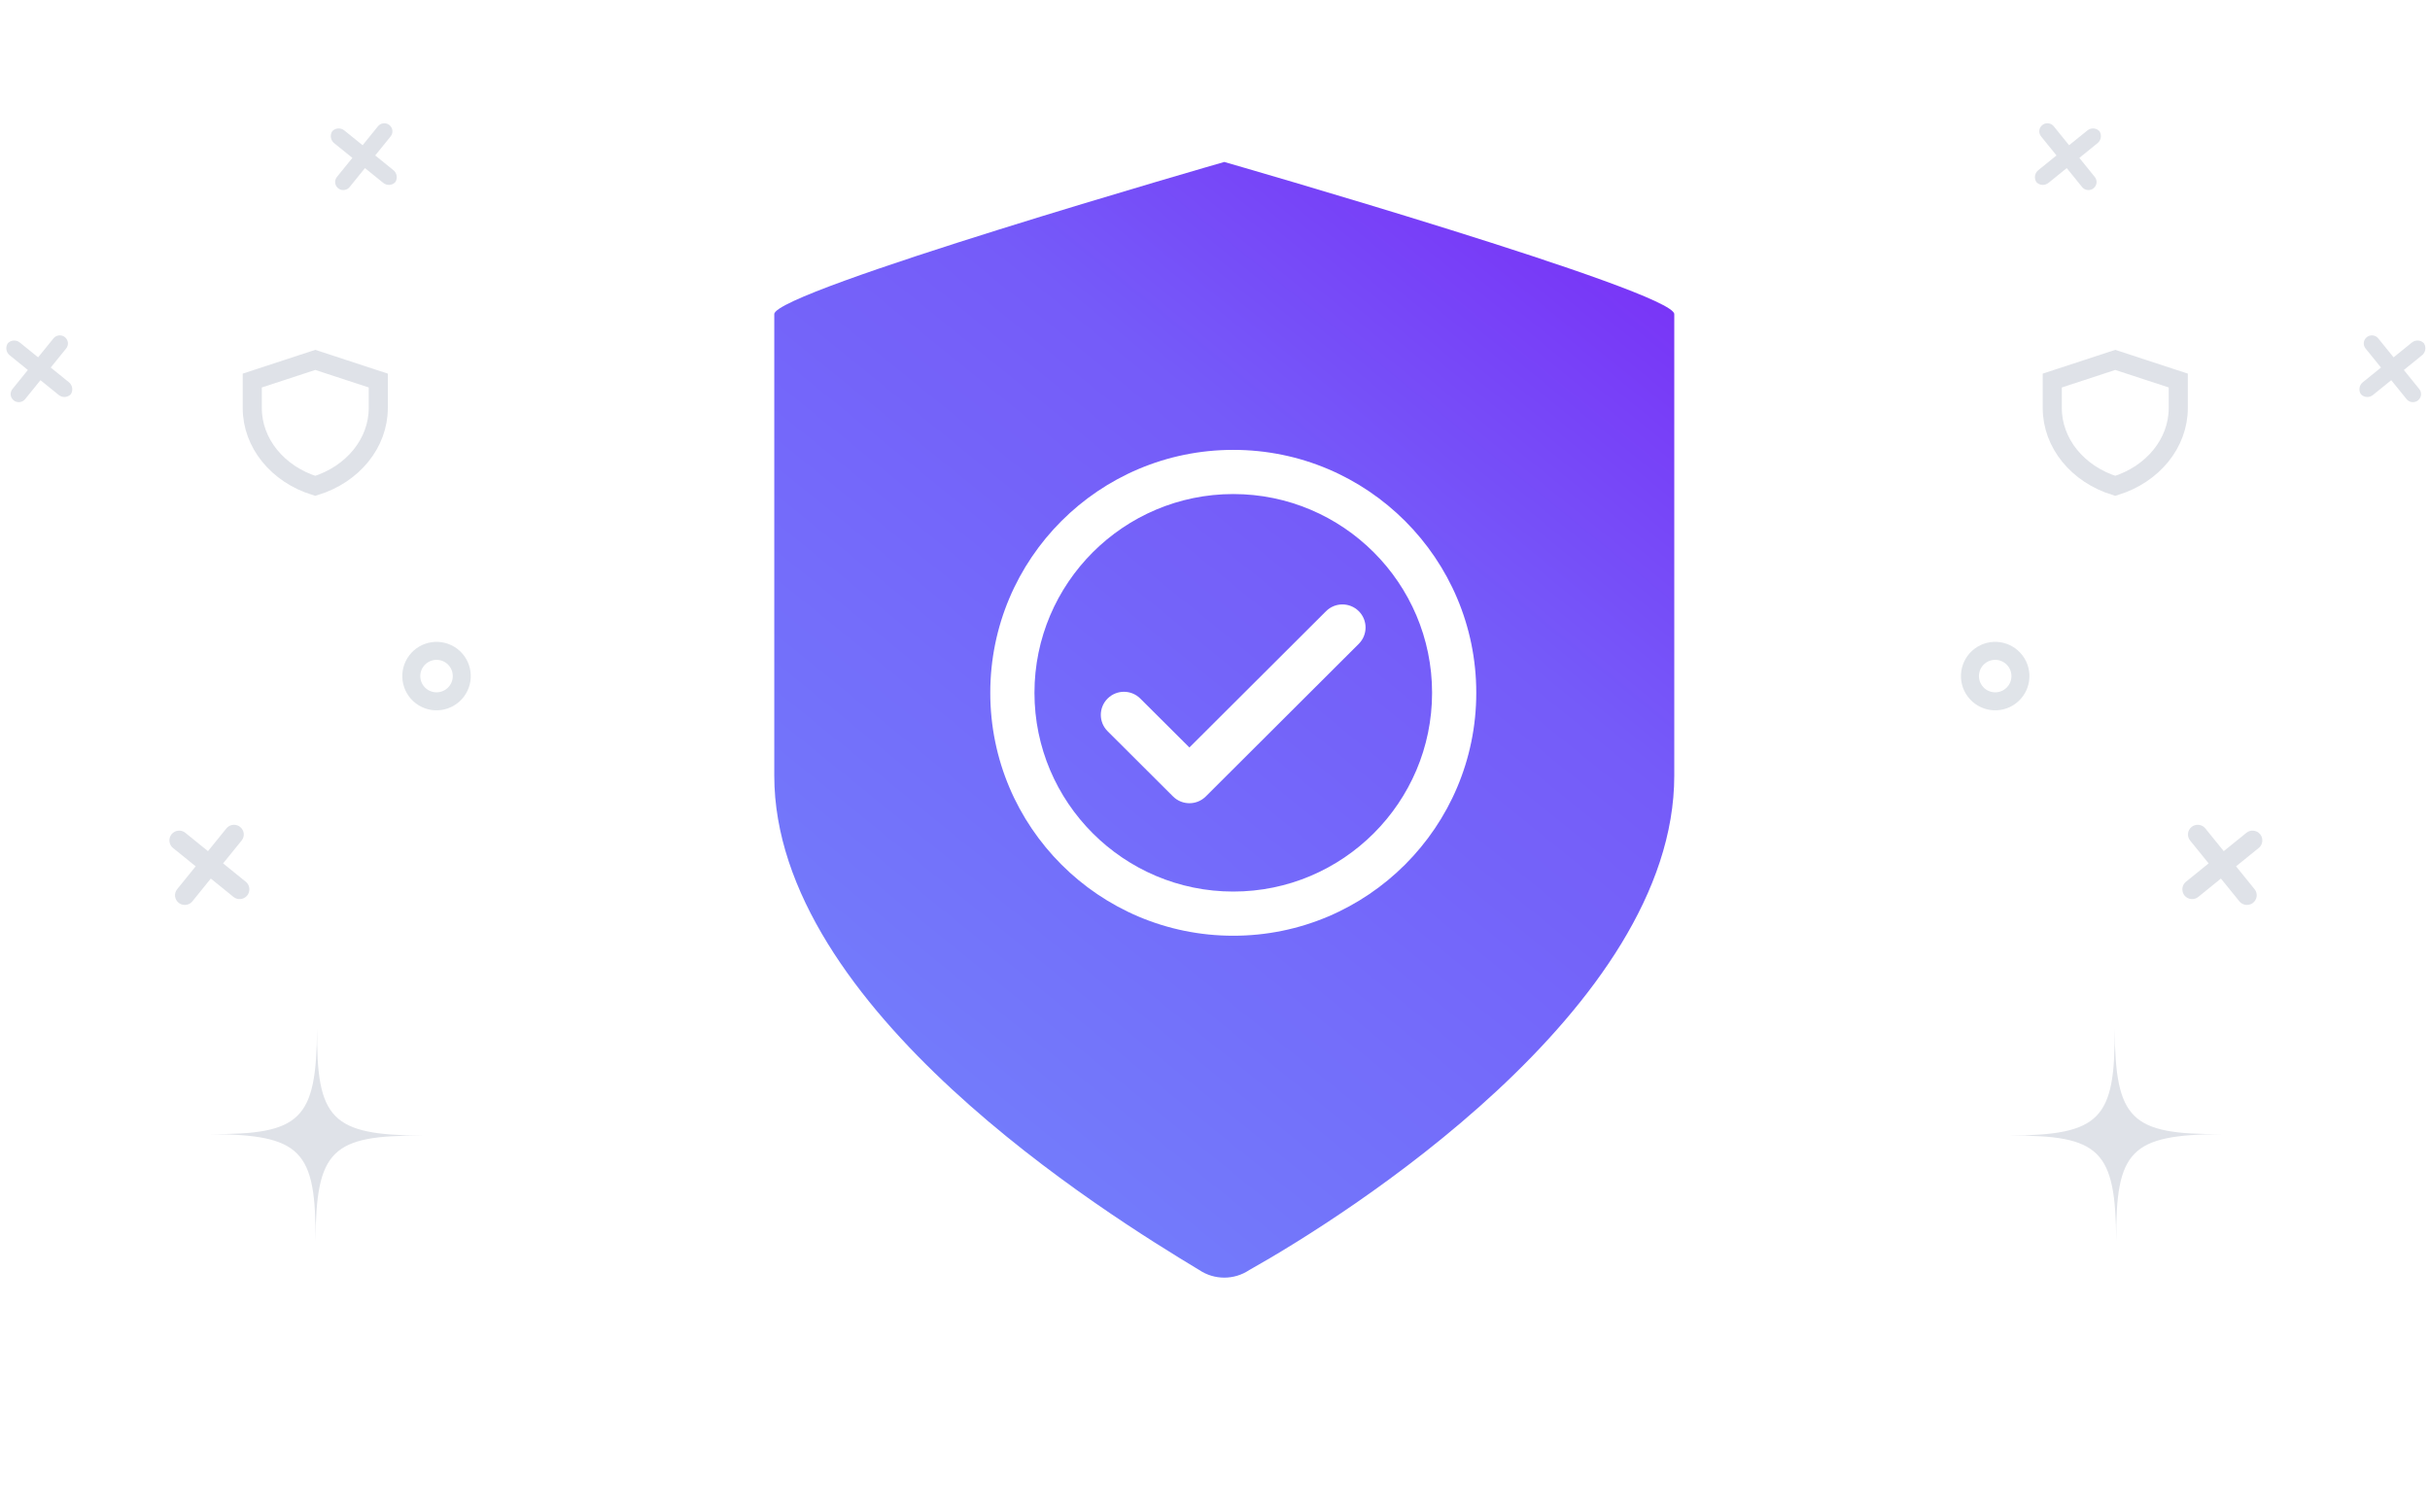 <?xml version="1.0" encoding="UTF-8"?>
<svg width="135px" height="84px" viewBox="0 0 135 84" version="1.1" xmlns="http://www.w3.org/2000/svg" xmlns:xlink="http://www.w3.org/1999/xlink">
    <!-- Generator: Sketch 63.1 (92452) - https://sketch.com -->
    <title>secure-account</title>
    <desc>Created with Sketch.</desc>
    <defs>
        <filter x="-12.5%" y="-10.0%" width="125.0%" height="120.0%" filterUnits="objectBoundingBox" id="filter-1">
            <feOffset dx="0" dy="2" in="SourceAlpha" result="shadowOffsetOuter1"></feOffset>
            <feGaussianBlur stdDeviation="1" in="shadowOffsetOuter1" result="shadowBlurOuter1"></feGaussianBlur>
            <feColorMatrix values="0 0 0 0 0   0 0 0 0 0   0 0 0 0 0  0 0 0 0.15 0" type="matrix" in="shadowBlurOuter1" result="shadowMatrixOuter1"></feColorMatrix>
            <feMerge>
                <feMergeNode in="shadowMatrixOuter1"></feMergeNode>
                <feMergeNode in="SourceGraphic"></feMergeNode>
            </feMerge>
        </filter>
        <linearGradient x1="17.482%" y1="100%" x2="82.518%" y2="0%" id="linearGradient-2">
            <stop stop-color="#7282FB" offset="0%"></stop>
            <stop stop-color="#755BF9" offset="68.714%"></stop>
            <stop stop-color="#7934F7" offset="100%"></stop>
        </linearGradient>
    </defs>
    <g id="qr-ar" stroke="none" stroke-width="1" fill="none" fill-rule="evenodd">
        <g id="QR-code_no" transform="translate(-92, -220)">
            <g id="secure-account" transform="translate(91, 220)">
                <g id="Master_icon_grid-working-file--copy-91-Copy-Copy" filter="url(#filter-1)" transform="translate(37.015, 0)" fill="#FFFFFF" fill-rule="nonzero">
                    <path d="M31.882,0 C31.882,0 0,9.273 0,10.909 L0,44.001 C0,60.728 23.557,75.456 30.111,79.456 C31.186,80.181 32.578,80.181 33.653,79.456 C40.384,75.637 63.764,60.728 63.764,44.001 L63.764,10.909 C63.764,9.273 31.882,0 31.882,0 Z" id="Shape"></path>
                </g>
                <path d="M69.015,9 C69.015,9 44.015,16.186 44.015,17.455 L44.015,43.101 C44.015,56.064 62.487,67.478 67.626,70.578 C68.469,71.141 69.561,71.141 70.404,70.578 C75.682,67.619 94.015,56.064 94.015,43.101 L94.015,17.455 C94.015,16.186 69.015,9 69.015,9 Z" id="Shape" fill="url(#linearGradient-2)" fill-rule="nonzero"></path>
                <g id="accept" transform="translate(56.015, 25)" fill="#FFFFFF">
                    <path d="M13.5,24.545 C7.41,24.545 2.455,19.591 2.455,13.5 C2.455,7.409 7.41,2.455 13.5,2.455 C19.59,2.455 24.545,7.409 24.545,13.5 C24.545,19.591 19.59,24.545 13.5,24.545 M13.5,0 C6.044,0 0,6.044 0,13.5 C0,20.956 6.044,27 13.5,27 C20.954,27 27,20.956 27,13.5 C27,6.044 20.954,0 13.5,0 M20.473,8.965 C19.971,8.464 19.156,8.464 18.654,8.965 L11.063,16.539 L8.335,13.82 C7.833,13.318 7.02,13.318 6.518,13.82 C6.016,14.321 6.016,15.132 6.518,15.633 L10.154,19.26 C10.656,19.761 11.471,19.761 11.973,19.26 L20.473,10.779 C20.975,10.278 20.975,9.465 20.473,8.965 L20.473,8.965 Z" id="prefix__accept-a"></path>
                </g>
                <path d="M14.42,58.852 C17.978,62.464 19.172,62.475 22.772,58.929 C19.172,62.475 19.165,63.67 22.723,67.278 C19.165,63.67 17.97,63.656 14.372,67.205 C17.97,63.655 17.978,62.464 14.42,58.852 Z" id="Path-Copy-16" fill="#DFE2E8" transform="translate(18.572, 63.065) rotate(-675) translate(-18.572, -63.065) "></path>
                <path d="M18.515,20 L15.015,21.147 L15.015,22.677 C15.016,24.621 16.419,26.353 18.515,27 C20.611,26.353 22.014,24.621 22.015,22.677 L22.015,21.147 L18.515,20 Z" id="Path-Copy-6" stroke="#DFE2E8" stroke-width="1.061" transform="translate(18.515, 23.5) rotate(-360) translate(-18.515, -23.5) "></path>
                <path d="M12.633,45.349 C12.932,45.349 13.174,45.582 13.174,45.889 L13.173,47.519 L14.799,47.519 C15.066,47.519 15.288,47.723 15.33,47.976 L15.337,48.062 C15.337,48.362 15.09,48.605 14.799,48.605 L13.173,48.604 L13.174,50.235 C13.174,50.504 12.97,50.726 12.718,50.768 L12.633,50.775 C12.334,50.775 12.092,50.542 12.092,50.235 L12.092,48.604 L10.467,48.605 C10.2,48.605 9.978,48.401 9.936,48.148 L9.929,48.062 C9.929,47.762 10.175,47.519 10.467,47.519 L12.092,47.519 L12.092,45.889 C12.092,45.62 12.295,45.398 12.547,45.356 L12.633,45.349 Z" id="Combined-Shape-Copy-10" fill="#DFE2E8" transform="translate(12.633, 48.062) rotate(-321) translate(-12.633, -48.062) "></path>
                <path d="M21.21,6.445 C21.459,6.445 21.661,6.639 21.661,6.895 L21.661,8.253 L22.964,8.254 C23.209,8.254 23.413,8.434 23.456,8.661 L23.46,8.706 L23.456,8.753 C23.415,8.983 23.215,9.158 22.964,9.158 L21.661,9.158 L21.661,10.517 C21.661,10.738 21.496,10.922 21.289,10.96 L21.21,10.967 C20.961,10.967 20.76,10.773 20.76,10.517 L20.76,9.158 L19.456,9.158 C19.211,9.158 19.007,8.978 18.965,8.751 L18.961,8.705 L18.965,8.66 C19.006,8.429 19.206,8.254 19.456,8.254 L20.76,8.253 L20.76,6.895 C20.76,6.674 20.925,6.491 21.131,6.452 L21.21,6.445 Z" id="Combined-Shape-Copy-8" fill="#DFE2E8" transform="translate(21.21, 8.706) rotate(-321) translate(-21.21, -8.706) "></path>
                <path d="M3.183,18.232 C3.432,18.232 3.634,18.426 3.634,18.682 L3.634,20.04 L4.937,20.04 C5.182,20.04 5.386,20.221 5.429,20.448 L5.433,20.493 L5.429,20.539 C5.388,20.77 5.188,20.945 4.937,20.945 L3.634,20.945 L3.634,22.303 C3.634,22.524 3.469,22.708 3.262,22.746 L3.183,22.753 C2.934,22.753 2.733,22.559 2.733,22.303 L2.733,20.945 L1.429,20.945 C1.184,20.945 0.98,20.764 0.938,20.537 L0.934,20.492 L0.938,20.446 C0.979,20.215 1.179,20.04 1.429,20.04 L2.733,20.04 L2.733,18.682 C2.733,18.461 2.898,18.277 3.104,18.239 L3.183,18.232 Z" id="Combined-Shape-Copy-9" fill="#DFE2E8" transform="translate(3.183, 20.492) rotate(-321) translate(-3.183, -20.492) "></path>
                <ellipse id="Oval-2-Copy-3" stroke="#E0E4E9" transform="translate(25.252, 37.571) scale(-1, 1) rotate(-397) translate(-25.252, -37.571) " cx="25.252" cy="37.571" rx="1.402" ry="1.403"></ellipse>
                <path d="M114.372,58.852 C117.93,62.464 119.124,62.475 122.723,58.929 C119.124,62.475 119.117,63.67 122.674,67.278 C119.117,63.67 117.922,63.656 114.324,67.205 C117.922,63.655 117.93,62.464 114.372,58.852 Z" id="Path-Copy-16" fill="#DFE2E8" transform="translate(118.524, 63.065) scale(-1, 1) rotate(-675) translate(-118.524, -63.065) "></path>
                <path d="M118.515,20 L115.015,21.147 L115.015,22.677 C115.016,24.621 116.419,26.353 118.515,27 C120.611,26.353 122.014,24.621 122.015,22.677 L122.015,21.147 L118.515,20 Z" id="Path-Copy-6" stroke="#DFE2E8" stroke-width="1.061" transform="translate(118.515, 23.5) scale(-1, 1) rotate(-360) translate(-118.515, -23.5) "></path>
                <path d="M124.463,45.349 C124.761,45.349 125.003,45.582 125.003,45.889 L125.003,47.519 L126.628,47.519 C126.896,47.519 127.118,47.723 127.16,47.976 L127.167,48.062 C127.167,48.362 126.92,48.605 126.628,48.605 L125.003,48.604 L125.003,50.235 C125.003,50.504 124.8,50.726 124.548,50.768 L124.463,50.775 C124.164,50.775 123.922,50.542 123.922,50.235 L123.922,48.604 L122.297,48.605 C122.029,48.605 121.807,48.401 121.766,48.148 L121.759,48.062 C121.759,47.762 122.005,47.519 122.297,47.519 L123.922,47.519 L123.922,45.889 C123.922,45.62 124.125,45.398 124.377,45.356 L124.463,45.349 Z" id="Combined-Shape-Copy-10" fill="#DFE2E8" transform="translate(124.463, 48.062) scale(-1, 1) rotate(-321) translate(-124.463, -48.062) "></path>
                <path d="M115.886,6.445 C116.135,6.445 116.336,6.639 116.336,6.895 L116.336,8.253 L117.639,8.254 C117.885,8.254 118.089,8.434 118.131,8.661 L118.135,8.706 L118.131,8.753 C118.09,8.983 117.89,9.158 117.639,9.158 L116.336,9.158 L116.336,10.517 C116.336,10.738 116.171,10.922 115.965,10.96 L115.886,10.967 C115.637,10.967 115.435,10.773 115.435,10.517 L115.435,9.158 L114.132,9.158 C113.887,9.158 113.683,8.978 113.64,8.751 L113.636,8.705 L113.64,8.66 C113.681,8.429 113.881,8.254 114.132,8.254 L115.435,8.253 L115.435,6.895 C115.435,6.674 115.6,6.491 115.807,6.452 L115.886,6.445 Z" id="Combined-Shape-Copy-8" fill="#DFE2E8" transform="translate(115.885, 8.706) scale(-1, 1) rotate(-321) translate(-115.885, -8.706) "></path>
                <path d="M133.913,18.232 C134.162,18.232 134.363,18.426 134.363,18.682 L134.363,20.04 L135.667,20.04 C135.912,20.04 136.116,20.221 136.158,20.448 L136.162,20.493 L136.158,20.539 C136.117,20.77 135.917,20.945 135.667,20.945 L134.363,20.945 L134.363,22.303 C134.363,22.524 134.198,22.708 133.992,22.746 L133.913,22.753 C133.664,22.753 133.462,22.559 133.462,22.303 L133.462,20.945 L132.159,20.945 C131.914,20.945 131.71,20.764 131.667,20.537 L131.663,20.492 L131.667,20.446 C131.708,20.215 131.908,20.04 132.159,20.04 L133.462,20.04 L133.462,18.682 C133.462,18.461 133.627,18.277 133.834,18.239 L133.913,18.232 Z" id="Combined-Shape-Copy-9" fill="#DFE2E8" transform="translate(133.912, 20.492) scale(-1, 1) rotate(-321) translate(-133.912, -20.492) "></path>
                <ellipse id="Oval-2-Copy-3" stroke="#E0E4E9" transform="translate(111.844, 37.571) rotate(-397) translate(-111.844, -37.571) " cx="111.844" cy="37.571" rx="1.402" ry="1.403"></ellipse>
            </g>
        </g>
    </g>
</svg>